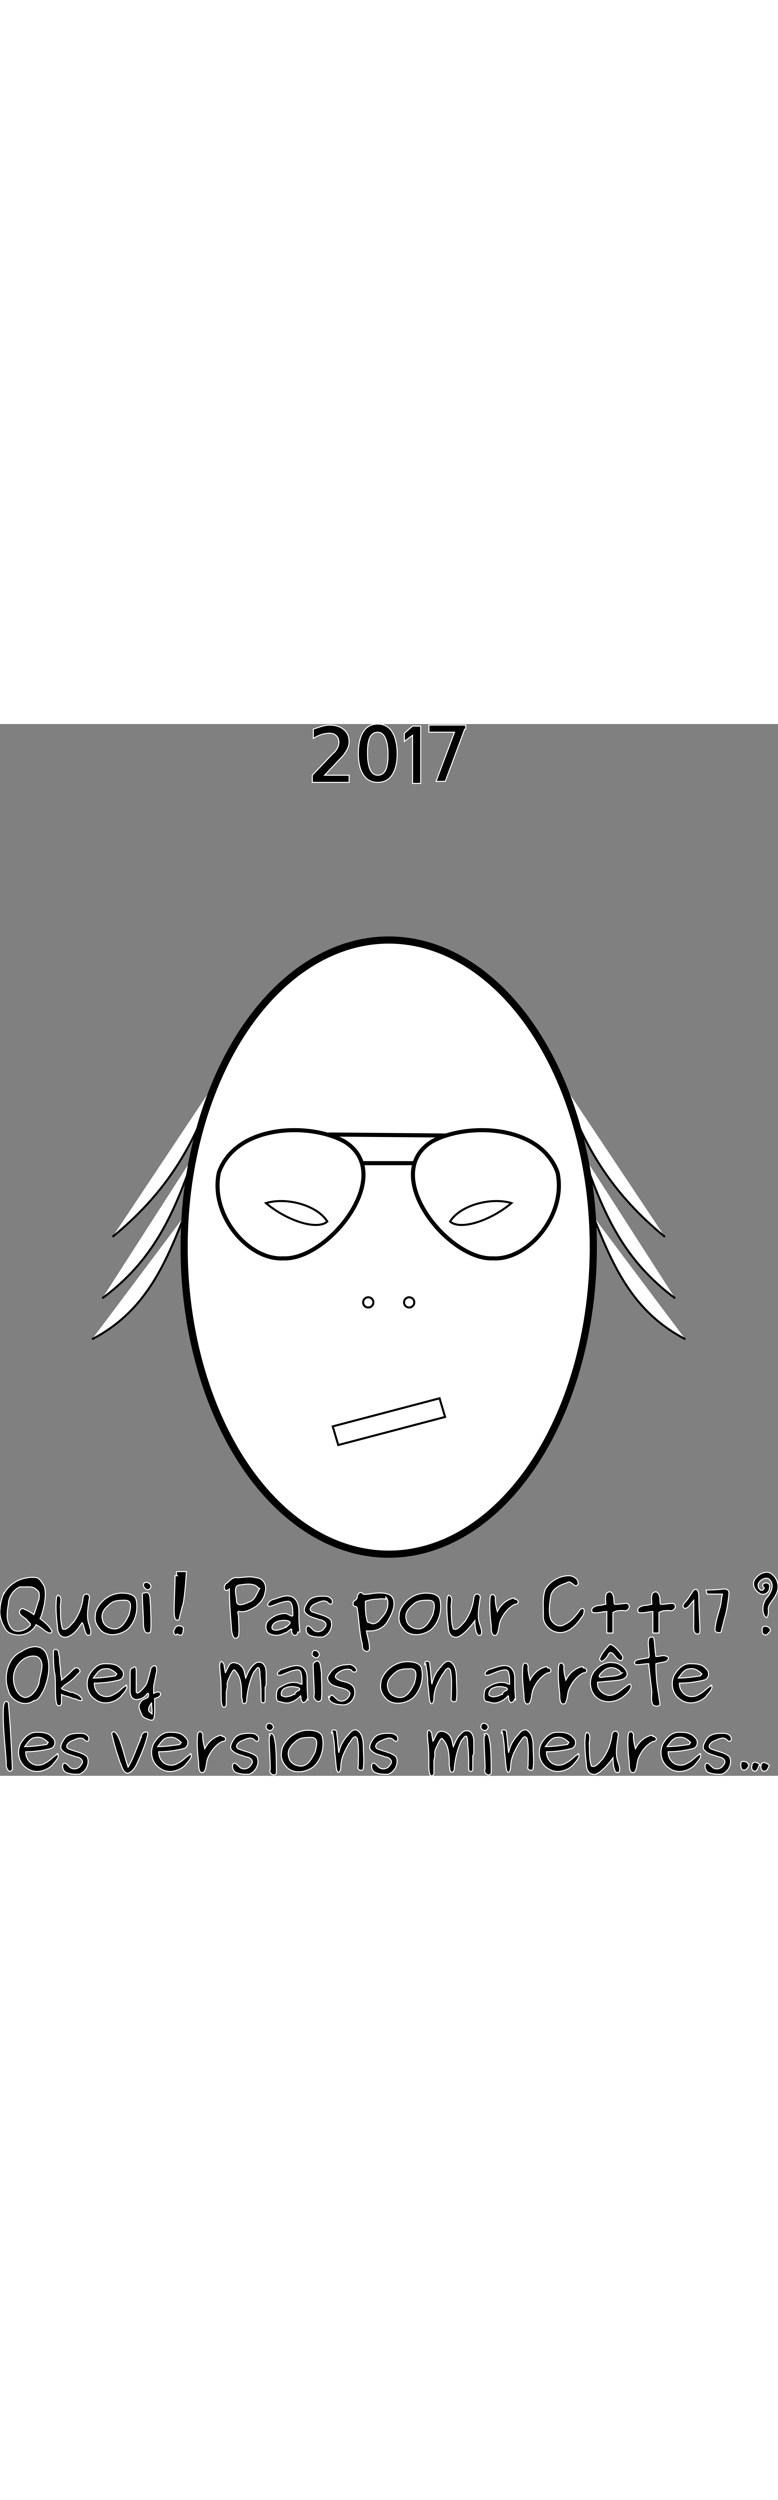 <?xml version="1.0" encoding="UTF-8"?>
<svg version="1.1" width="20em" viewBox="0 40 760.562 1027.53"
     xmlns="http://www.w3.org/2000/svg" xmlns:xlink="http://www.w3.org/1999/xlink">
<rect x="0" y="40" width="760.562" height="1027.53" fill="#808080" stroke="none"/>
<g id="texte" stroke="#fff" fill="#000">
 <path d="m341.3 97v-7h-24l18-19c3-4 6-8 6-14 0-10-8-16-19-16-5 0-10 2-16 4v9c5-3 10-5 16-5 5 0 9 3 9 9 0 4-3 9-6 11-1 1-18 19-20 21v7h35z"/>
 <path d="m388.3 69c0-11-3-29-19-29s-19 17-19 29c0 11 3 28 19 28s19-17 19-28zm-9 0c0 7 0 21-10 21-9 0-10-14-10-21s0-21 10-21c9 0 10 15 10 21z"/>
 <path d="m411.3 97v-55h-8l-8 7v8l8-6v47h8z"/>
 <path d="m455.3 45v-4h-36v7h25l-18 48h9l19-51z"/>
 <path d="m4.16 889c4-7 11-12 18-14 4-1 9-2 14-1 3 1 5 5 7 8 2 6 1 13 0 19-1 4-2 9-4 13 4 3 8 6 11 11 2 3-2 4-4 2-3-1-5-4-9-6-1 0-2-2-2-1-4 8-14 12-23 9-4-1-7-4-8-7-3-5-5-12-4-18 0-5 2-11 4-16zm15 18c0-2 3-4 5-2 3 1 6 3 9 5 2-5 3-10 5-15 0-3 1-6-1-8s-4-4-8-4h-10c-4 2-7 5-9 9-1 2-2 5-2 8-1 6-2 12 0 18 1 3 3 7 7 8 5 1 10-1 14-5 2-2-2-4-3-6-2-2-5-3-7-6z"/>
 <path d="m56.16 891c6 1 2 9 3 13 0 7 0 14 2 20 4 2 8-4 11-7 5-7 8.002-15 9.002-23 0-6 8-5 6 1-1 8-3 17 0 25 1 3 4 12-2 10-3-3-3-11-5-12-4.002 6-8.002 12-15 14-6 1-9-4-9-10-1-9-2-18-1-28 0-1 1-3 2-3z"/>
 <path d="m100.2 897c5-5 12-8 19-8 5 0 13 1 14 7 2 10-1 21-8 28-7 6-19 8-26 2-4-4-7-9-6-15 0-5 3-10 7-14zm12 27c7 0 11-8 14-14 1-5 4-14-4-14-5 0-10 0-14 3-5 4-10 9-8 16 1 6 7 9 12 9z"/>
 <path d="m141.2 889c7-3 5 8 6 12 0 8 1 17 0 26-6 4-7-4-7-9 0-9-1-18-1-27 0-1 0-2 1-2zm-1-8c1-6 11 0 6 4-2 2-6-1-6-4z"/>
 <path d="m173.2 872c-1-1-1-4 0-4h9c0 3-2 31-4 34l-3 12c0 2-3 2-4 0-1-3-1-6-1-9s1-30 1-33zm-1 58c-2 0-3-3-2-5s2-4 4-4 4 0 5 2c0 2 0 4-1 6s-3 1-5 0z"/>
 <path d="m253.2 885c-3-6-12-5-18-4-8 0-4 10-4 15 0 8 9 3 14 1 4-2 6-8 9-13zm-22-11c6 0 13-2 19 0 7 0 11 7 9 14-1 6-4 10-9 14-5 3-10 6-16 5-3-1-1 3-1 5 0 6 1 13 0 19-5 7-7-4-7-9-1-12-2-25-2-37-5 5-7-4-2-6 3-3 6-6 10-5z"/>
 <path d="m279.2 923c1-2 8-5 2-7-5-1-13 0-15 5s5 5 9 3c1 0 3-1 4-2zm12 4c-1 6-7 3-6-2 0-3-4 3-7 3-5 3-11 3-16 0-3-3-3-9 0-12 4-4 10-7 16-7 3-1 9 6 8 0 0-4 0-11-4-12-6 0-12 3-18 5-6 0 0-7 4-7 6-2 12-5 18-2 5 3 6 9 6 14 0 6 0 13 1 20z"/>
 <path d="m299.2 924c1-6 5-1 7 1 3 3 9 2 11-2 4-4-1-8-5-8-4-2-9-2-13-6-4-3 0-9 2-12 3-4 8-5 14-5 3 0 6 0 8 2 3 2 2 8-2 5-3-4-8-2-12 0-4 1-10 7-2 9 5 2 12 3 16 7 3 6-1 15-8 17-4 0-9 0-13-2-2-1-3-4-3-6z"/>
 <path d="m345.2 899c0-3 4-3 4-6 0-2 2-6 5-4 1 2 4 1 6 1 6-1 13-2 19 0 4 1 6 5 6 9 0 6-3 12-6 17-3 6-10 10-17 10h-4c1 6 3 11 3 17 0 3-3 4-5 2-2-1-2-4-2-6-3-11-3-23-5-35 0-3-4-1-4-4zm32-4c-3-1-7 0-10 0s-7 1-10 2c0 7 0 14 2 20 1 1 3 1 5 2 3 0 6-2 8-5 4-4 7-9 7-15 0-2 0-4-2-6z"/>
 <path d="m397.2 897c5-5 12-8 19-8 5 0 13 1 14 7 2 10-1 21-8 28-7 6-19 8-26 2-4-4-7-9-6-15 0-5 3-10 7-14zm12 27c7 0 11-8 14-14 1-5 4-14-4-14-5 0-10 0-14 3-5 4-10 9-8 16 1 6 7 9 12 9z"/>
 <path d="m438.2 891c6 1 2 9 3 13 0 7 0 14 2 20 4 2 8-4 11-7 5-7 8-15 9-23 0-6 8-5 6 1-1 8-3 17 0 25 1 3 4 12-2 10-3-3-3-14-3-14s-10 14-17 16c-6 1-9-4-9-10-1-9-2-18-1-28 0-1 1-3 2-3z"/>
 <path d="m503.2 895c4 0 5 5 0 5-6 3-11 9-14 16-2 5-1 10-4 14-5 2-5-5-5-9-1-9-2-19-1-28 1-5 6-2 5 2 0 4 1 8 2 12 3-6 8-11 15-13h2z"/>
 <path d="m565.2 880c-3 6-7-5-11-1-7 2-15 6-16 14-1 7-2 14 0 21 2 5 8 9 13 6 7-3 12-9 16-15 6-4 4 6 1 8-5 8-14 17-25 14-7-2-13-9-12-17 0-8-1-17 2-25 5-8 14-13 23-13 4 0 9 3 9 7z"/>
 <path d="m612.2 899c6 1 2 9-3 7-3 0-7 0-10 2v20h-6v-21c-4 0-9 2-14 1-3-5 4-7 7-7 2 0 4-1 6-1 0-4-1-8 1-11 5-4 7 3 7 7 0 1 0 4 1 4 4 0 8-1 12-1z"/>
 <path d="m657.2 899c6 1 2 9-3 7-3 0-7 0-10 2v20h-6v-21c-4 0-9 2-14 1-3-5 4-7 7-7 2 0 4-1 6-1 0-4-1-8 1-11 5-4 7 3 7 7 0 1 0 4 1 4 4 0 8-1 12-1z"/>
 <path d="m681.2 929c-4-1-3-7-3-11v-22c-3 3-5 8-9 8-4-3 1-6 3-9l6-9c5-3 5 5 5 8 0 11 1 22 1 33 0 1-1 2-2 2z"/>
 <path d="m690.2 886s11 0 17-1c2 0 4 0 5 2s0 5 0 7c-1 7-2 14-4 20l-3 12c0 2-3 2-5 1s-1-3-1-5c1-7 3-13 5-20 1-4 1-8 2-12h-15z"/>
 <path d="m745.2 926c-2-9 13-3 6 2-2 4-7 1-6-2zm4-13c-5-3-4-14 0-19 4-4 8-12 4-17-3-6-13 0-12 5 0 3 4 7 6 2-6-5 7-8 5 0 0 5-6 8-10 5-5-3-8-10-3-15 3-4 11-8 16-3 6 5 7 14 3 20-2 5-8 9-7 15 0 2 0 6-2 7z"/>
 <path d="m38.16 976c1-8 7-20-2-25-12-3-23 9-23 21 0 7 3 17 11 19 7 0 12-8.003 14-14zm-5 18c-9 6.997-23 0-25-10-5-13-1-32 13-38 7-5 19-8 24 2 5 12 2 26-3 37-2 3-4 8.003-8 9.003z"/>
 <path d="m79.16 994q-2.002 0-4.002-1t-3-1-1 0q-1-1-9-3.003l-2-1v4.003q0 2 0 3 0 4-2 4-3 0-3-3-1-3-1-16 0-11-1-14-1-7-1-19 0-3 2-3t3 2q0 1 1 6 0 5 1 11 0 6 1 9v2l7-6t1-1 1-1 1-1 1-1 1-1q1 0 1-1 0 0 1 0 0 0 1 0t2 1q1.002 1 1.002 2t0 1-1.002 1q-1 1-2 2-3 4-12 10-2 2-3 3 0 0 1 1l8 3t1 0 1 0 2 1q1 0 2 1 1 0 2 1 1.002 0 1.002 1.003 1 0 1 1 0 0 1 1 0 0 0 1t0 1-1 0z"/>
 <path d="m114.2 968c-3-3-7-6-12-5-5 0-8 5-11 9 7 0 14-1 21-2 0 0 1 0 1-1zm9 11c3 3-3 8-5 11-6 6-17 9-25 3-8-5.003-10-16-6-24 3-5 8-11 15-11 6 0 12 0 16 5 4 3 3 10-2 11-8 2-16 3-24 3 0 4 1 7 4 10 4 4.003 11 4.003 15 1 5-2 8-7 13-9z"/>
 <path d="m131.2 961c2 0 2 3 2 5v19c0 3 3 1 4 0 3-3 6-6 7-10 1-3 2-7 3-11 0-2 2-4 4-4s2 3 2 5l-3 15v7c2-1 4-2 6-1 2 2 0 4.003-2 5.003-1 0-2 1-3 1v11c0 3 0 6-1 9-1 2-4 1-6 0-3-1-5-2-6-5s-3-6-2-8.997c1-2 2-4 4-5 1-1 5-1 5-4.003 0-2 0-3-2-1-2 3.003-6 5.003-10 5.003s-6-4.003-6-8.003v-19c0-2 1-4 3-4zm17 46c1-3 0-6 0-8.997v-2c-1 2-3 3.996-3 6.997 0 2 2 3 4 4z"/>
 <path d="m259.2 981v13c0 3-4 3-4 0 0-8.003 0-16-1-24 0-3 0-5-1-8-2-1-3 2-5 4-4 8-6 17-7 26 0 2 0 5-3 5-2-1-1-4-2-6 0-6.003 0-13-2-19-1-3-3-6-5-8-2 0-3 4-4 5-1 3-4 7-3 11 0 2-1 4-1 7v11c0 1.996-3 3.997-4 1-1-3-1-6-1-10 0-7 0-15-1-22 0-3-1-7 0-10s4 1 4 3 1 5 1 7l3-6c1-2 2-4 5-4 4 0 7 2 9 5s2 7 3 10c2-5 4-10 9-14 2-2 6-2 8 0 3 3 3 7 3 11v10z"/>
 <path d="m288.2 988c0-2 2-3 4-4s0-3-2-3c-4-1-8-1-12 1-2 1-4 4-3 7 2 1.003 4 2.003 6 1.003 2 0 4-1.003 6-2.003zm12 4.003c0 2-2 4-4 4-1-1-2-3-2-4s0-4.003-1-2c-3 3-6 5-10 6-3 1-6 0-10-1-2 0-3-2-3-4 0-3.003 0-7.003 2-9.003 3-2 6-4 10-5 3-1 7-1 10 0 1 1 3 1 3 1 0-4 0-8-1-11 0-1-1-3-3-3-5 0-11 3-16 5-1 0-4 1-4-1s2-3 3-4c3-1 6-2 9-3 4-1 8-2 12 0 3 2 5 6 5 10 0 8 0 15 1 23z"/>
 <path d="m308.2 956c6-3 5 7 6 10 0 9 1 18 0 27-3 5-9-1-7-5.003 0-10-1-19-1-29 0-1 0-2 1-2zm-3-8c1-7 11 0 5 4-2 1-6-2-5-4z"/>
 <path d="m322.2 991c2-6.003 6 2 9 3 5 2 10-2 11-7.003-2-5-9-5-14-7-5-1-11-7-6-12 3-6 10-9 17-9 4-1 7 1 9 4 2 4-4 4-5 1-5-2-11 1-14 4-4 4 2 6 5 7 4 1 10 2 12 7 3 8.003-4 18-13 16-5 0-12-2-12-8z"/>
 <path d="m379.2 964c5-5 12-8 19-8 5 0 13 1 14 7 2 10-1 21-8 28-7 6-19 8-26 2-4-4.003-7-9.003-6-15 0-5 3-10 7-14zm12 27c7 0 11-8.003 14-14 1-5 4-14-4-14-5 0-10 0-14 3-5 4-10 9-8 16 1 6 7 9.003 12 9.003z"/>
 <path d="m415.2 959c-1-5 6-4 5 0 1 6 1 12 2 19 1-5 3-10 7-15 3-3 6-9 11-7 5 3 6 10 6 16 0 7 1 14 0 21 0 4-7 2-5-2 0-9.003 1-18-1-27-3-5-6 3-8 5-4 7-8 14-8 23 0 3-2 7.996-4 3-1-5-1-11-2-17 0-7-1-14-2-20z"/>
 <path d="m491.2 988c0-2 2-3 4-4s0-3-2-3c-4-1-8-1-12 1-2 1-4 4-3 7 2 1.003 4 2.003 6 1.003 2 0 4-1.003 6-2.003zm12 4.003c0 2-2 4-4 4-1-1-2-3-2-4s0-4.003-1-2c-3 3-6 5-10 6-3 1-6 0-10-1-2 0-3-2-3-4 0-3.003 0-7.003 2-9.003 3-2 6-4 10-5 3-1 7-1 10 0 1 1 3 1 3 1 0-4 0-8-1-11 0-1-1-3-3-3-5 0-11 3-16 5-1 0-4 1-4-1s2-3 3-4c3-1 6-2 9-3 4-1 8-2 12 0 3 2 5 6 5 10 0 8 0 15 1 23z"/>
 <path d="m535.2 962c4 0 5 5 0 5-6 3-11 9-14 16-2 5-1 10-4 14-5 2-5-5-5-9.003-1-9-2-19-1-28 1-5 6-2 5 2 0 4 1 8 2 12 3-6 8-11 15-13h2z"/>
 <path d="m570.2 962c4 0 5 5 0 5-6 3-11 9-14 16-2 5-1 10-4 14-5 2-5-5-5-9.003-1-9-2-19-1-28 1-5 6-2 5 2 0 4 1 8 2 12 3-6 8-11 15-13h2z"/>
 <path d="m607.2 955c-5 0-8-11-12-7-1 3-8 12-9 5 2-5 6-10 10-14 5 1 9 7 12 11 1 1 1 4-1 5zm0 12c-3-5-11-7-16-3-3 2-10 9-1 7 6-1 13 0 18-4zm9 11c3 4-4 10-8 13-7 5-18 6-25 0-8-7.003-8-21 0-28 4-4 10-7 16-6 6 0 13 5 14 11-1 7-11 6-16 7-4 0-9 1-13 1-1 7 5 12 11 13 8 0 13-7 20-11z"/>
 <path d="m634.2 958c-4 0-8 1-12 1-4-1-1-5 2-5 3-1 7-1 10-2 1-2 0-5 0-7 0-4-1-7 0-11 0-2 4-3 5-1 1 6 1 12 2 18 4 0 7-2 11 0 3 1 0 5-2 5-3 1-6 1-9 2 0 11 1 21 3 32 0 3 1 5 1 8-1 1.996-5 1.996-7 0-2-4-1-8-1-13-1-8-2-17-3-26z"/>
 <path d="m686.2 968c-3-3-7-6-12-5-5 0-8 5-11 9 7 0 14-1 21-2 0 0 1 0 1-1zm9 11c3 3-3 8-5 11-6 6-17 9-25 3-8-5.003-10-16-6-24 3-5 8-11 15-11 6 0 12 0 16 5 4 3 3 10-2 11-8 2-16 3-24 3 0 4 1 7 4 10 4 4.003 11 4.003 15 1 5-2 8-7 13-9z"/>
 <path d="m3.16 1006c0-3 0-15 5-9.997 2 22 3 43 4 65-3 6-7-2-6-6-1-16-3-31-3-47v-1z"/>
 <path d="m47.16 1035c-3-3-7-6-12-5-5 0-8 5-11 9 7 0 14-1 21-2 0 0 1 0 1-1zm9 11c3 3-3 8-5 11-6 6-17 9-25 3-8-5-10-16-6-24 3-5 8-11 15-11 6 0 12 0 16 5 4 3 3 10-2 11-8 2-16 3-24 3 0 4 1 7 4 10 4 4 11 4 15 1 5-2 8-7 13-9z"/>
 <path d="m61.16 1058c1-6 5-1 7 1 3 3 9 2 11-2 4-4-1-8-5.002-8-4-2-9-2-13-6-4-3 0-9 2-12 3-4 8-5 14-5 3.002 0 6.002 0 8.002 2 3 2 2 8-2 5-3-4-8.002-2-12 0-4 1-10 7-2 9 5 2 12 3 16 7 3 6-1 15-8.002 17-4 0-9 0-13-2-2-1-3-4-3-6z"/>
 <path d="m138.2 1030c-1-5 8-8 6-2-2 9-6 18-10 27-2 4-4 8-9 10-5 0-6-7-8-11-3-9-6-18-8-28 3-5 7 4 8 7 3 8 5 17 8 26 5-8 8-18 12-27v-2z"/>
 <path d="m177.2 1035c-3-3-7-6-12-5-5 0-8 5-11 9 7 0 14-1 21-2 0 0 1 0 1-1zm9 11c3 3-3 8-5 11-6 6-17 9-25 3-8-5-10-16-6-24 3-5 8-11 15-11 6 0 12 0 16 5 4 3 3 10-2 11-8 2-16 3-24 3 0 4 1 7 4 10 4 4 11 4 15 1 5-2 8-7 13-9z"/>
 <path d="m217.2 1029c4 0 5 5 0 5-6 3-11 9-14 16-2 5-1 10-4 14-5 2-5-5-5-9-1-9-2-19-1-28 1-5 6-2 5 2 0 4 1 8 2 12 3-6 8-11 15-13h2z"/>
 <path d="m227.2 1058c1-6 5-1 7 1 3 3 9 2 11-2 4-4-1-8-5-8-4-2-9-2-13-6-4-3 0-9 2-12 3-4 8-5 14-5 3 0 6 0 8 2 3 2 2 8-2 5-3-4-8-2-12 0-4 1-10 7-2 9 5 2 12 3 16 7 3 6-1 15-8 17-4 0-9 0-13-2-2-1-3-4-3-6z"/>
 <path d="m263.2 1027c5-3 5 5 6 9 1 9 1 19 1 29-2 4-8 0-6-4 0-10-1-20-1-30 0-1 0-2 1-3zm-3-8c1-6 10-1 6 3-2 3-7 0-6-3z"/>
 <path d="m282.2 1031c5-5 12-8 19-8 5 0 13 1 14 7 2 10-1 21-8 28-7 6-19 8-26 2-4-4-7-9-6-15 0-5 3-10 7-14zm12 27c7 0 11-8 14-14 1-5 4-14-4-14-5 0-10 0-14 3-5 4-10 9-8 16 1 6 7 9 12 9z"/>
 <path d="m324.2 1026c-1-5 6-4 5 0 1 6 1 12 2 19 1-5 3-10 7-15 3-3 6-9 11-7 5 3 6 10 6 16 0 7 1 14 0 21 0 4-7 2-5-2 0-9 1-18-1-27-3-5-6 3-8 5-4 7-8 14-8 23 0 3-2 8-4 3-1-5-1-11-2-17 0-7-1-14-2-20z"/>
 <path d="m363.2 1058c1-6 5-1 7 1 3 3 9 2 11-2 4-4-1-8-5-8-4-2-9-2-13-6-4-3 0-9 2-12 3-4 8-5 14-5 3 0 6 0 8 2 3 2 2 8-2 5-3-4-8-2-12 0-4 1-10 7-2 9 5 2 12 3 16 7 3 6-1 15-8 17-4 0-9 0-13-2-2-1-3-4-3-6z"/>
 <path d="m462.2 1048v13c0 3-4 3-4 0 0-8 0-16-1-24 0-3 0-5-1-8-2-1-3 2-5 4-4 8-6 17-7 26 0 2 0 5-3 5-2-1-1-4-2-6 0-6 0-13-2-19-1-3-3-6-5-8-2 0-3 4-4 5-1 3-4 7-3 11 0 2-1 4-1 7v11c0 2-3 4-4 1s-1-6-1-10c0-7 0-15-1-22 0-3-1-7 0-10s4 1 4 3 1 5 1 7l3-6c1-2 2-4 5-4 4 0 7 2 9 5s2 7 3 10c2-5 4-10 9-14 2-2 6-2 8 0 3 3 3 7 3 11v10z"/>
 <path d="m473.2 1027c5-3 5 5 6 9 1 9 1 19 1 29-2 4-8 0-6-4 0-10-1-20-1-30 0-1 0-2 1-3zm-3-8c1-6 10-1 6 3-2 3-7 0-6-3z"/>
 <path d="m490.2 1026c-1-5 6-4 5 0 1 6 1 12 2 19 1-5 3-10 7-15 3-3 6-9 11-7 5 3 6 10 6 16 0 7 1 14 0 21 0 4-7 2-5-2 0-9 1-18-1-27-3-5-6 3-8 5-4 7-8 14-8 23 0 3-2 8-4 3-1-5-1-11-2-17 0-7-1-14-2-20z"/>
 <path d="m556.2 1035c-3-3-7-6-12-5-5 0-8 5-11 9 7 0 14-1 21-2 0 0 1 0 1-1zm9 11c3 3-3 8-5 11-6 6-17 9-25 3-8-5-10-16-6-24 3-5 8-11 15-11 6 0 12 0 16 5 4 3 3 10-2 11-8 2-16 3-24 3 0 4 1 7 4 10 4 4 11 4 15 1 5-2 8-7 13-9z"/>
 <path d="m573.2 1025c6 1 2 9 3 13 0 7 0 14 2 20 4 2 8-4 11-7 5-7 8-15 9-23 0-6 8-5 6 1-1 8-3 17 0 25 1 3 4 12-2 10-3-3-3-14-3-14s-10 14-17 16c-6 1-9-4-9-10-1-9-2-18-1-28 0-1 1-3 2-3z"/>
 <path d="m638.2 1029c4 0 5 5 0 5-6 3-11 9-14 16-2 5-1 10-4 14-5 2-5-5-5-9-1-9-2-19-1-28 1-5 6-2 5 2 0 4 1 8 2 12 3-6 8-11 15-13h2z"/>
 <path d="m675.2 1035c-3-3-7-6-12-5-5 0-8 5-11 9 7 0 14-1 21-2 0 0 1 0 1-1zm9 11c3 3-3 8-5 11-6 6-17 9-25 3-8-5-10-16-6-24 3-5 8-11 15-11 6 0 12 0 16 5 4 3 3 10-2 11-8 2-16 3-24 3 0 4 1 7 4 10 4 4 11 4 15 1 5-2 8-7 13-9z"/>
 <path d="m689.2 1058c1-6 5-1 7 1 3 3 9 2 11-2 4-4-1-8-5-8-4-2-9-2-13-6-4-3 0-9 2-12 3-4 8-5 14-5 3 0 6 0 8 2 3 2 2 8-2 5-3-4-8-2-12 0-4 1-10 7-2 9 5 2 12 3 16 7 3 6-1 15-8 17-4 0-9 0-13-2-2-1-3-4-3-6z"/>
 <path d="m732.2 1056c0 2-2 6-5 6s-3-4-3-6c0-3 3-3 5-2 1 0 2 1 2 2zm20 1c-1 2-2 6-5 6s-4-4-3-6c0-3 4-3 6-1 1 0 1 1 2 1zm-10 0c-1 2-2 6-4 6-3 0-4-3-3-6 0-2 3-4 5-2 1 0 2 1 3 2z"/>
</g>
<g id="visage" fill="#fff" stroke="#000" stroke-width="2">
 <g id="a" transform="translate(-3130 -220)">
  <g id="f">
   <path d="m3340 611c-20 63-50 109-100 150"/>
   <path d="m3320 681c-20 58-40 103-90 140"/>
   <path d="m3310 741c-20 51-40 94-90 120"/>
  </g>
  <use transform="matrix(-1,0,0,1,7020,0)" xlink:href="#f"/>
  <ellipse id="crane" cx="3510" cy="771" rx="200" ry="300" stroke-width="7"/>
  <g transform="translate(3230,441)" stroke-width="4">
   <path d="m114 257c17-47 89-49 123-30 51 32-16 116-60 114-34 2-72-42-63-84z"/>
   <g transform="matrix(-1,0,0,1,559,0)">
    <path d="m114 257c17-47 89-49 123-30 51 32-16 116-60 114-34 2-72-42-63-84z"/>
   </g>
   <path d="m221 220 116 1"/>
   <path d="m254 248h50"/>
  </g>
  <g id="narines">
   <circle cx="3490" cy="825" r="5"/>
   <circle cx="3530" cy="825" r="5"/>
  </g>
 </g>
 <g id="yeux_sceptiques" transform="translate(-3590 230)">
  <path id="oeuil_sceptique" d="m3850 278c20-6 50 2 60 18-10 9-40-1-60-18z"/>
  <use transform="matrix(-1,0,0,1,7940,0)" xlink:href="#oeuil_sceptique"/>
 </g>
 <rect transform="matrix(.967 -.254 .285 .959 0 0)" x="105" y="785" width="108" height="19"/>
</g>
</svg>
